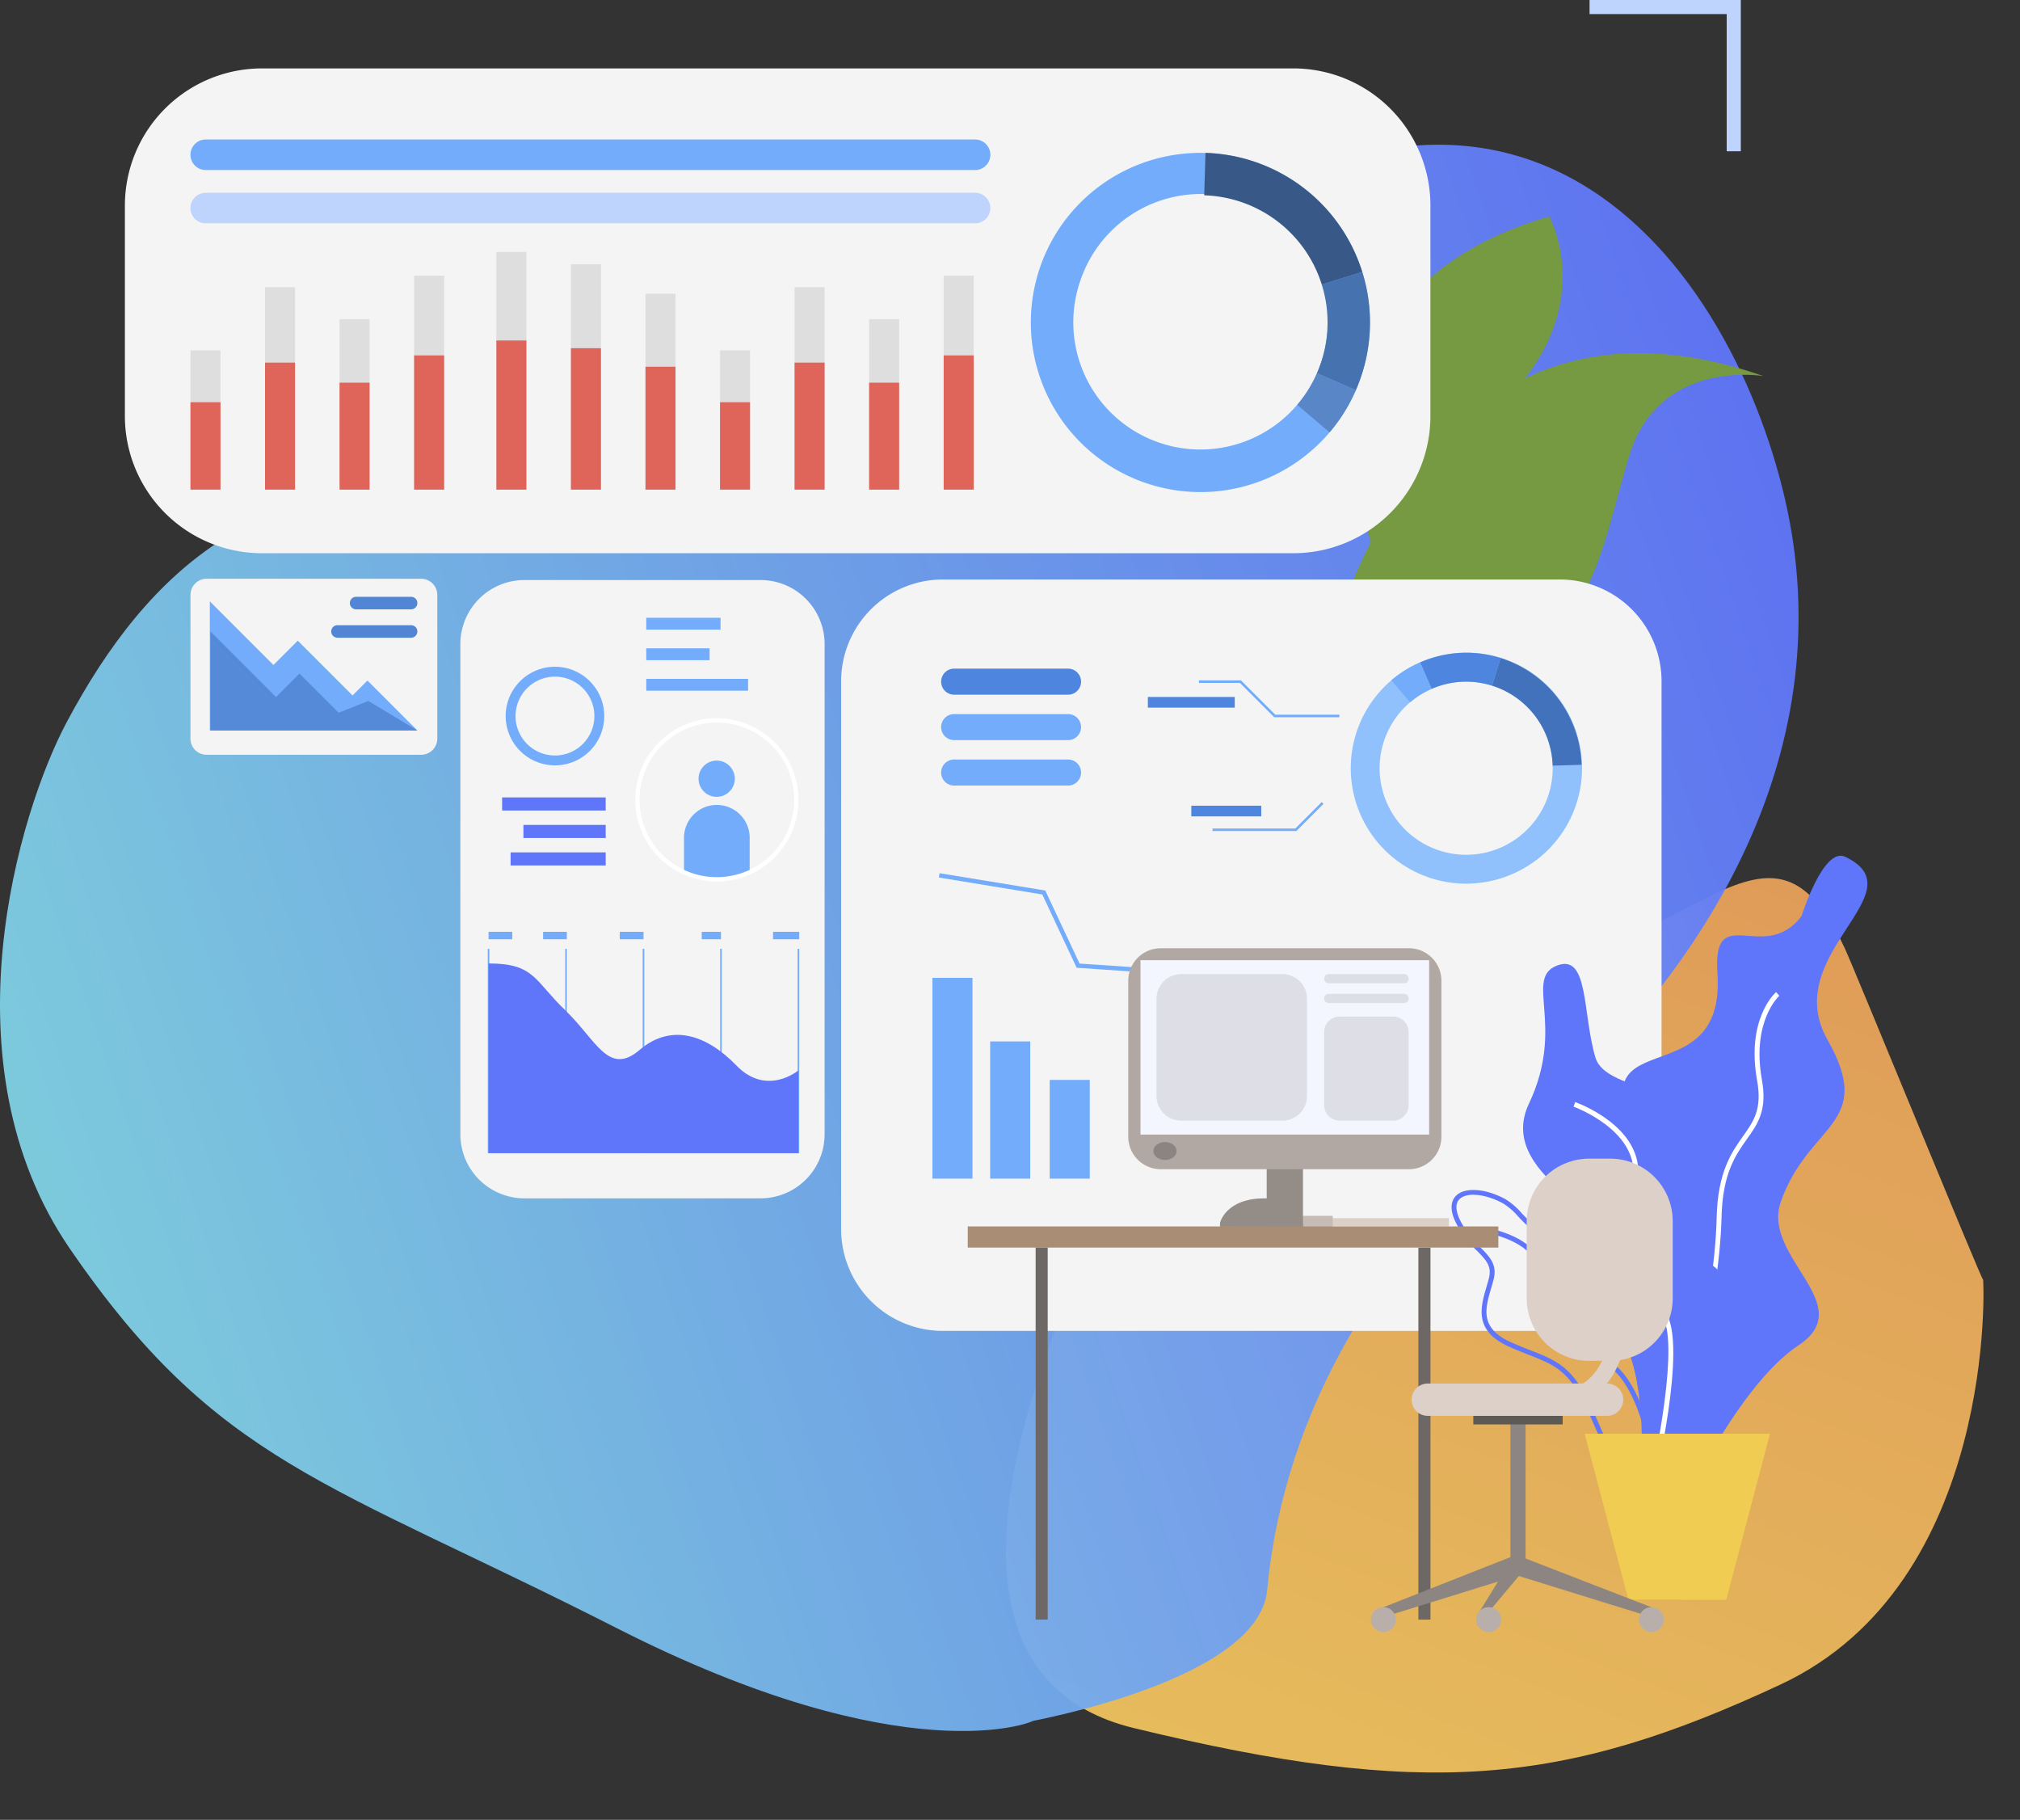 <svg xmlns="http://www.w3.org/2000/svg" xmlns:xlink="http://www.w3.org/1999/xlink" width="688" height="619.699" viewBox="0 0 688 619.699">
  <rect x="0" y="0" width="688" height="619.699" fill="#333333" stroke="none"/>
  <defs>
    <linearGradient id="linear-gradient" x1="0.371" y1="1.485" x2="0.756" y2="-0.022" gradientUnits="objectBoundingBox">
      <stop offset="0" stop-color="#f2d05f"/>
      <stop offset="1" stop-color="#e79d5a"/>
    </linearGradient>
    <linearGradient id="linear-gradient-2" x1="0.041" y1="0.736" x2="1.031" y2="0.395" gradientUnits="objectBoundingBox">
      <stop offset="0" stop-color="#81d3e4"/>
      <stop offset="1" stop-color="#6076fa"/>
    </linearGradient>
    <linearGradient id="linear-gradient-3" x1="-33.53" y1="-0.241" x2="-32.494" y2="-0.241" gradientUnits="objectBoundingBox">
      <stop offset="0.005" stop-color="#4a612f"/>
      <stop offset="1" stop-color="#769a42"/>
    </linearGradient>
    <linearGradient id="linear-gradient-4" x1="-42.568" y1="7.409" x2="-42.568" y2="6.258" xlink:href="#linear-gradient-3"/>
    <linearGradient id="linear-gradient-5" x1="-71.514" y1="-0.239" x2="-70.467" y2="-0.239" xlink:href="#linear-gradient-3"/>
    <linearGradient id="linear-gradient-6" x1="-76.81" y1="7.087" x2="-76.81" y2="5.949" xlink:href="#linear-gradient-3"/>
    <linearGradient id="linear-gradient-7" x1="-10.394" y1="0.5" x2="-12.317" y2="0.5" gradientUnits="objectBoundingBox">
      <stop offset="0" stop-color="#eebe63"/>
      <stop offset="1" stop-color="#dc3b57"/>
    </linearGradient>
    <linearGradient id="linear-gradient-8" x1="-9.545" y1="0.5" x2="-11.324" y2="0.5" xlink:href="#linear-gradient-7"/>
    <linearGradient id="linear-gradient-9" x1="-15.252" y1="0.5" x2="-17.994" y2="0.5" xlink:href="#linear-gradient-7"/>
    <linearGradient id="linear-gradient-10" x1="-21.432" y1="0.5" x2="-20.432" y2="0.5" xlink:href="#linear-gradient-2"/>
    <linearGradient id="linear-gradient-11" x1="-22.182" y1="0.5" x2="-21.182" y2="0.5" xlink:href="#linear-gradient-2"/>
    <linearGradient id="linear-gradient-12" x1="-29.659" y1="0.5" x2="-28.659" y2="0.5" xlink:href="#linear-gradient-2"/>
    <linearGradient id="linear-gradient-13" x1="-25.946" y1="0.5" x2="-24.946" y2="0.5" xlink:href="#linear-gradient-2"/>
    <linearGradient id="linear-gradient-14" x1="-28.698" y1="0.5" x2="-27.698" y2="0.5" gradientUnits="objectBoundingBox">
      <stop offset="0" stop-color="#e59148"/>
      <stop offset="1" stop-color="#f1cc52"/>
    </linearGradient>
    <linearGradient id="linear-gradient-15" x1="-28.698" y1="0.5" x2="-27.698" y2="0.5" gradientUnits="objectBoundingBox">
      <stop offset="0" stop-color="#b37239"/>
      <stop offset="1" stop-color="#f1cc52"/>
    </linearGradient>
    <linearGradient id="linear-gradient-16" x1="-10.479" y1="0.5" x2="-9.479" y2="0.5" xlink:href="#linear-gradient-2"/>
    <linearGradient id="linear-gradient-17" x1="-29.615" y1="0.5" x2="-28.615" y2="0.5" xlink:href="#linear-gradient-2"/>
    <linearGradient id="linear-gradient-18" x1="-32.352" y1="0.5" x2="-31.352" y2="0.5" xlink:href="#linear-gradient-2"/>
    <linearGradient id="linear-gradient-19" x1="-37.549" y1="0.5" x2="-36.549" y2="0.5" xlink:href="#linear-gradient-2"/>
    <linearGradient id="linear-gradient-20" x1="-20.797" y1="0.5" x2="-19.797" y2="0.5" gradientUnits="objectBoundingBox">
      <stop offset="0" stop-color="#d3d8de"/>
      <stop offset="1" stop-color="#fff"/>
    </linearGradient>
    <linearGradient id="linear-gradient-21" x1="-31.448" y1="0.5" x2="-30.448" y2="0.5" gradientUnits="objectBoundingBox">
      <stop offset="0" stop-color="#72acfb"/>
      <stop offset="1" stop-color="#5286d4"/>
    </linearGradient>
    <linearGradient id="linear-gradient-22" x1="-40.405" y1="0.5" x2="-39.405" y2="0.5" xlink:href="#linear-gradient-21"/>
  </defs>
  <g id="Group_2384" data-name="Group 2384" transform="translate(8374.183 -15898.61)">
    <path id="Path_1867" data-name="Path 1867" d="M324.015,129.987c.146-.849,14.121,102.469-56.806,143.4S149.767,322.546,49.157,307.307,32.13,112.761,40.742,96.181c59.292-114.267,1.366-17.209,95.787-45.529,82.614-24.78,99.851-81.592,130.68-29.109C270.58,27.275,323.868,130.835,324.015,129.987Z" transform="matrix(0.996, 0.087, -0.087, 0.996, -8010.17, 16176.719)" opacity="0.95" fill="url(#linear-gradient)"/>
    <path id="Path_1868" data-name="Path 1868" d="M1687.893,702.888c-47.647,40.547-81.572,94.925-87.281,156.632-2.879,31.031-80.46,44.554-79.959,44.677s-43.035,18.454-141.573-31.649-136.075-56.028-186.319-129.275c-43.286-63.1-17.3-148.7-1.041-179.225,27.775-52.133,67.9-89.206,142.782-77.164,70.6,11.363,150.378-12.515,202.351-59.476,142.954-129.191,221.181-21.81,240.183,61S1753.491,647.092,1687.893,702.888Z" transform="translate(-9543.191 15580.486)" opacity="0.95" fill="url(#linear-gradient-2)"/>
    <g id="Group_2168" data-name="Group 2168" transform="translate(-8331.647 15898.61)">
      <g id="Group_2167" data-name="Group 2167" transform="translate(0 0)">
        <g id="Group_2058" data-name="Group 2058" transform="translate(409.305 120.265)">
          <path id="Path_1880" data-name="Path 1880" d="M2487.272,599.355c-10,21.813-15.613,42.451-8.251,51.657a12.143,12.143,0,0,0,1.424,1.5c5.669,4.993,16.819,5.106,35.643-2.329,50.1-19.79,52.476-53.943,62.607-87.294,9.99-32.934,44.883-27.368,45.771-27.221C2543.164,507.349,2504.23,562.375,2487.272,599.355Z" transform="translate(-2475.659 -527.856)" fill="url(#linear-gradient-3)"/>
          <g id="Group_2057" data-name="Group 2057" transform="translate(3.362 30.399)">
            <path id="Path_1881" data-name="Path 1881" d="M2483.258,689.325a12.146,12.146,0,0,0,1.423,1.5c9.411-5.669,27.429-17.688,35.926-31.184,4.008-6.369,7.374-13.528,10.948-21.1,6.74-14.329,13.724-29.143,25.91-40.505l-1.359-1.466c-12.464,11.634-19.522,26.623-26.352,41.124-3.541,7.523-6.883,14.626-10.833,20.885C2510.636,671.741,2492.431,683.806,2483.258,689.325Z" transform="translate(-2483.258 -596.568)" fill="url(#linear-gradient-4)"/>
          </g>
        </g>
        <g id="Group_2060" data-name="Group 2060" transform="translate(419.951 73.719)">
          <path id="Path_1882" data-name="Path 1882" d="M2509.393,549.6c.59,1.451.971,2.271,1.013,2.365.153-.8.3-1.6.455-2.365,6.683-34.244,15.62-37.821,42.419-67.776,27.4-30.637,11.643-59.182,11.643-59.182C2473.112,449.175,2503.155,534.294,2509.393,549.6Z" transform="translate(-2499.721 -422.647)" fill="url(#linear-gradient-5)"/>
          <g id="Group_2059" data-name="Group 2059" transform="translate(9.37 35.768)">
            <path id="Path_1883" data-name="Path 1883" d="M2521.2,594.684c.59,1.451.971,2.271,1.013,2.365.153-.8.3-1.6.456-2.365-2.974-29.6,14.885-64.341,20.5-70.575,5.806-6.455,9.385-15.331,10.734-18.676.23-.554.442-1.083.511-1.206l-1.294-.732c-.113.2-.261.57-.592,1.382-1.322,3.276-4.833,11.977-10.467,18.23C2534.95,531.013,2518.473,565.918,2521.2,594.684Z" transform="translate(-2520.899 -503.495)" fill="url(#linear-gradient-6)"/>
          </g>
        </g>
        <path id="Rectangle_3414" data-name="Rectangle 3414" d="M46.714,0H397.938a46.718,46.718,0,0,1,46.718,46.718v71.661a46.715,46.715,0,0,1-46.715,46.715H46.717A46.717,46.717,0,0,1,0,118.377V46.714A46.714,46.714,0,0,1,46.714,0Z" transform="translate(444.656 188.386) rotate(180)" fill="#f4f4f4" style="mix-blend-mode: hard-light;isolation: isolate"/>
        <rect id="Rectangle_3415" data-name="Rectangle 3415" width="166.715" height="5.575" transform="translate(421.371 386.95) rotate(180)" fill="#fff"/>
        <rect id="Rectangle_3416" data-name="Rectangle 3416" width="123.814" height="5.576" transform="translate(421.371 360.927) rotate(180)" fill="url(#linear-gradient-7)"/>
        <rect id="Rectangle_3417" data-name="Rectangle 3417" width="133.784" height="5.577" transform="translate(421.371 373.939) rotate(180)" fill="url(#linear-gradient-8)"/>
        <rect id="Rectangle_3418" data-name="Rectangle 3418" width="86.806" height="5.575" transform="translate(421.371 386.95) rotate(180)" fill="url(#linear-gradient-9)"/>
        <g id="Group_2072" data-name="Group 2072" transform="translate(243.95 197.332)">
          <path id="Rectangle_3419" data-name="Rectangle 3419" d="M34.659,0h210.11a34.659,34.659,0,0,1,34.659,34.659V221.208a34.662,34.662,0,0,1-34.662,34.662H34.658A34.658,34.658,0,0,1,0,221.213V34.659A34.659,34.659,0,0,1,34.659,0Z" transform="translate(279.428 255.87) rotate(180)" fill="#f4f4f4" style="mix-blend-mode: hard-light;isolation: isolate"/>
          <g id="Group_2065" data-name="Group 2065" transform="translate(173.563 24.952)">
            <g id="Group_2061" data-name="Group 2061">
              <path id="Path_1884" data-name="Path 1884" d="M2546.765,834.781a39.306,39.306,0,1,0-26.472-74.02c-.831.3-1.65.621-2.449.968a39.307,39.307,0,0,0,28.922,73.053Zm-40.984-27.087a29.438,29.438,0,0,1,15.988-36.944c.6-.259,1.214-.5,1.837-.727a29.469,29.469,0,1,1-17.825,37.672Z" transform="translate(-2494.211 -758.455)" fill="#90c1fc"/>
            </g>
            <g id="Group_2062" data-name="Group 2062" transform="translate(48.102 1.794)">
              <path id="Path_1885" data-name="Path 1885" d="M2602.937,771.9l2.933-9.389a39.346,39.346,0,0,1,27.581,36.348l-9.832.293a29.519,29.519,0,0,0-20.682-27.252Z" transform="translate(-2602.937 -762.51)" fill="#4372bd"/>
            </g>
            <g id="Group_2063" data-name="Group 2063" transform="translate(23.632)">
              <path id="Path_1886" data-name="Path 1886" d="M2551.552,770.75l-3.925-9.021c.8-.346,1.617-.67,2.449-.968a39.143,39.143,0,0,1,24.953-.512l-2.933,9.389a29.37,29.37,0,0,0-18.708.385C2552.766,770.247,2552.152,770.49,2551.552,770.75Z" transform="translate(-2547.627 -758.455)" fill="#4e85de"/>
            </g>
            <g id="Group_2064" data-name="Group 2064" transform="translate(13.847 3.274)">
              <path id="Path_1887" data-name="Path 1887" d="M2525.51,771.948a39.053,39.053,0,0,1,9.785-6.093l3.926,9.021a29.285,29.285,0,0,0-7.338,4.568Z" transform="translate(-2525.51 -765.855)" fill="#72acfb"/>
            </g>
          </g>
          <g id="Group_2066" data-name="Group 2066" transform="translate(50.764 157.299)">
            <rect id="Rectangle_3420" data-name="Rectangle 3420" width="13.641" height="46.722" transform="translate(13.641 46.722) rotate(180)" fill="#72acfb"/>
          </g>
          <g id="Group_2067" data-name="Group 2067" transform="translate(71.043 170.403)">
            <rect id="Rectangle_3421" data-name="Rectangle 3421" width="13.642" height="33.618" transform="translate(13.642 33.618) rotate(180)" fill="#72acfb"/>
          </g>
          <g id="Group_2068" data-name="Group 2068" transform="translate(31.092 135.645)">
            <rect id="Rectangle_3422" data-name="Rectangle 3422" width="13.641" height="68.376" transform="translate(13.641 68.376) rotate(180)" fill="#72acfb"/>
          </g>
          <g id="Group_2069" data-name="Group 2069" transform="translate(33.291 100.01)">
            <path id="Path_1888" data-name="Path 1888" d="M2177.148,929.585l.242-1.476,36,5.9,11.671,24.873,38.813,2.636,12.572,18.543,29.673-.735.036,1.492-30.488.758-12.623-18.618-38.963-2.645-11.71-24.957Z" transform="translate(-2177.148 -928.109)" fill="#72acfb"/>
          </g>
          <path id="Path_1889" data-name="Path 1889" d="M2222.11,779.535h-38.793a4.434,4.434,0,0,1-4.433-4.434h0a4.433,4.433,0,0,1,4.433-4.436h38.793a4.435,4.435,0,0,1,4.435,4.436h0A4.435,4.435,0,0,1,2222.11,779.535Z" transform="translate(-2144.825 -740.311)" fill="#4e85de"/>
          <path id="Path_1890" data-name="Path 1890" d="M2222.11,814.507h-38.793a4.433,4.433,0,0,1-4.433-4.434h0a4.434,4.434,0,0,1,4.433-4.435h38.793a4.436,4.436,0,0,1,4.435,4.435h0A4.435,4.435,0,0,1,2222.11,814.507Z" transform="translate(-2144.825 -759.811)" fill="#72acfb"/>
          <path id="Path_1891" data-name="Path 1891" d="M2222.11,849.479h-38.793a4.434,4.434,0,0,1-4.433-4.434h0a4.432,4.432,0,0,1,4.433-4.434h38.793a4.434,4.434,0,0,1,4.435,4.434h0A4.436,4.436,0,0,1,2222.11,849.479Z" transform="translate(-2144.825 -779.311)" fill="#72acfb"/>
          <g id="Group_2070" data-name="Group 2070" transform="translate(121.868 34.361)">
            <path id="Path_1892" data-name="Path 1892" d="M2403,792.254h22.188V791.4h-21.836l-11.681-11.681h-14.307v.852h13.954Z" transform="translate(-2377.362 -779.722)" fill="#72acfb"/>
          </g>
          <g id="Group_2071" data-name="Group 2071" transform="translate(126.477 75.795)">
            <path id="Path_1893" data-name="Path 1893" d="M2387.781,883.232h28.553l9.25-9.251-.6-.6-9,9h-28.2Z" transform="translate(-2387.781 -873.377)" fill="#72acfb"/>
          </g>
          <rect id="Rectangle_3423" data-name="Rectangle 3423" width="29.597" height="3.632" transform="translate(134.064 43.631) rotate(180)" fill="#4e85de"/>
          <rect id="Rectangle_3424" data-name="Rectangle 3424" width="23.824" height="3.632" transform="translate(143.09 80.662) rotate(180)" fill="#4e85de"/>
        </g>
        <g id="Group_2077" data-name="Group 2077" transform="translate(451.865 291.395)">
          <path id="Path_1894" data-name="Path 1894" d="M2775.452,915.033c-7.454-3.565-14.876,20.169-14.876,20.169-12.673,16.749-30.382-5.532-28.651,19.5,3.03,43.8-50.419,13.775-25.763,59.506s-21.772,25.859-6.448,62.735-4.538,80.857,18.52,62.783c0,0,20.3-44.523,41.242-58.3s-12.545-30.12-6-48.831c9.518-27.173,32.442-26.107,15.911-55.309S2800.8,927.156,2775.452,915.033Z" transform="translate(-2641.378 -914.668)" fill="url(#linear-gradient-10)"/>
          <g id="Group_2073" data-name="Group 2073" transform="translate(68.603 46.441)">
            <path id="Path_1895" data-name="Path 1895" d="M2727.875,1181.507c10-7.027,21.693-56.014,22.391-85.189.357-14.944,4.775-21.171,8.674-26.663,3.724-5.252,6.942-9.787,5.068-20.2-3.583-19.9,5.835-28.489,5.931-28.573l-1.09-1.242c-.42.366-10.229,9.226-6.468,30.108,1.751,9.73-1.135,13.8-4.789,18.948-3.835,5.406-8.609,12.131-8.979,27.583-.749,31.31-12.707,77.558-21.688,83.873Z" transform="translate(-2726.924 -1019.64)" fill="#fff"/>
          </g>
          <g id="Group_2074" data-name="Group 2074" transform="translate(0 113.82)">
            <path id="Path_1896" data-name="Path 1896" d="M2620.462,1252.138c-.942-2.137-1.918-4.349-3.023-6.681-5.711-12.052-10.768-14.037-19.148-17.326-2.047-.8-4.369-1.715-6.914-2.859-12-5.4-9.679-13.344-7.628-20.356.286-.983.571-1.96.819-2.928,1.057-4.125-.972-6.195-4.043-9.328a34.949,34.949,0,0,1-7.31-9.8c-2.4-5.007-1.176-7.691.272-9.062,3.046-2.887,10.065-2.355,16.7,1.265h0a24.053,24.053,0,0,1,5.548,4.778c4.227,4.426,9.488,9.932,22.788,9.993,7.585.036,11.74,1.084,13.89,3.5,2.442,2.742,1.982,6.85,1.344,12.537-.219,1.965-.47,4.194-.621,6.6a38.509,38.509,0,0,0,7.66,24.832c5.065,6.033,11.309,18.551,8.615,26.255-1.128,3.232-3.655,5.263-7.507,6.041a21.384,21.384,0,0,1-4.227.461C2628.37,1270.058,2624.963,1262.343,2620.462,1252.138Zm-31.072-75.628c-5.921-3.234-12.27-3.884-14.766-1.517-1.9,1.8-1,4.88.083,7.15a33.127,33.127,0,0,0,7,9.36c3.214,3.277,5.75,5.867,4.463,10.9-.252.986-.543,1.983-.834,2.98-2.042,6.984-3.973,13.583,6.72,18.388,2.51,1.128,4.811,2.029,6.842,2.826,8.459,3.319,14.044,5.514,20.036,18.158,1.114,2.352,2.094,4.576,3.043,6.723,5.17,11.72,8.29,18.792,19.6,16.508,3.241-.655,5.352-2.326,6.275-4.967,2.374-6.789-3.307-18.677-8.323-24.648a39.481,39.481,0,0,1-8.041-26c.154-2.447.406-4.7.628-6.683.589-5.26,1.016-9.059-.938-11.255-1.782-2-5.688-2.913-12.661-2.944-14.006-.066-19.533-5.855-23.976-10.507a22.575,22.575,0,0,0-5.145-4.469Z" transform="translate(-2571.858 -1171.94)" fill="url(#linear-gradient-11)"/>
          </g>
          <g id="Group_2075" data-name="Group 2075" transform="translate(12.822 127.02)">
            <path id="Path_1897" data-name="Path 1897" d="M2657.88,1296.237l1.651-.086c-.081-1.552-2.165-38.106-16.841-48.807-16.1-11.736-21.18-24.351-23.6-32.817-2.85-9.976-17.351-12.641-17.967-12.751l-.287,1.628c.14.026,14.1,2.6,16.665,11.577,2.483,8.7,7.7,21.663,24.211,33.7C2655.763,1258.921,2657.861,1295.866,2657.88,1296.237Z" transform="translate(-2600.839 -1201.777)" fill="url(#linear-gradient-12)"/>
          </g>
          <path id="Path_1898" data-name="Path 1898" d="M2638.856,998.348c10.434-3.575,8.267,16.53,12.674,31.409s49.04,6.489,30.3,43.741,23.694,12.461,11.021,44.97-1.1,67.277-14.878,58.431-7.739-49.78-22.065-54.644-16.663-10.54-2.478-23.762-37.168-26.351-24.5-53.054S2626.805,1002.482,2638.856,998.348Z" transform="translate(-2602.554 -961.093)" fill="url(#linear-gradient-13)"/>
          <g id="Group_2076" data-name="Group 2076" transform="translate(41.549 83.888)">
            <path id="Path_1899" data-name="Path 1899" d="M2693.258,1234.643c1.313-5.564,12.515-54.541,2.061-60.46-9.213-5.218-8.986-25.513-7.549-44.677,1.271-16.963-20.514-24.893-21.443-25.221l-.554,1.559c.217.075,21.526,7.838,20.348,23.541-1.477,19.68-1.635,40.563,8.384,46.236,7.938,4.5.63,43.856-2.856,58.645Z" transform="translate(-2665.773 -1104.284)" fill="#fff"/>
          </g>
          <path id="Path_1900" data-name="Path 1900" d="M2674.293,1359.524l14.9,56.507h33.287l14.893-56.507Z" transform="translate(-2628.974 -1162.714)" fill="url(#linear-gradient-14)"/>
          <path id="Path_1901" data-name="Path 1901" d="M2674.293,1359.523s32.79,6.155,32.79,56.507h15.392l14.893-56.507Z" transform="translate(-2628.974 -1162.714)" fill="url(#linear-gradient-15)"/>
        </g>
        <g id="Group_2078" data-name="Group 2078" transform="translate(498.858)">
          <path id="Path_1902" data-name="Path 1902" d="M2470.742,257.868v4.793h46.713v46.716h4.8V257.868Z" transform="translate(-2470.742 -257.868)" fill="#bfd4fc"/>
        </g>
        <g id="Group_2123" data-name="Group 2123" transform="translate(287.073 322.902)">
          <g id="Group_2079" data-name="Group 2079" transform="translate(116.962 91.896)">
            <rect id="Rectangle_3430" data-name="Rectangle 3430" width="46.924" height="2.785" transform="translate(46.924 2.785) rotate(180)" fill="#dcd0c8"/>
          </g>
          <g id="Group_2080" data-name="Group 2080" transform="translate(153.485 101.931)">
            <rect id="Rectangle_3431" data-name="Rectangle 3431" width="4.113" height="126.68" fill="#6d6865"/>
          </g>
          <g id="Group_2081" data-name="Group 2081" transform="translate(91.689 91.105)">
            <rect id="Rectangle_3432" data-name="Rectangle 3432" width="32.618" height="3.98" transform="translate(32.618 3.98) rotate(180)" fill="#c6bbb5"/>
          </g>
          <g id="Group_2082" data-name="Group 2082" transform="translate(101.821 57.165)">
            <rect id="Rectangle_3433" data-name="Rectangle 3433" width="12.351" height="37.516" transform="translate(12.351 37.516) rotate(180)" fill="#948c87"/>
          </g>
          <g id="Group_2083" data-name="Group 2083" transform="translate(0 94.729)">
            <rect id="Rectangle_3434" data-name="Rectangle 3434" width="180.719" height="7.202" transform="translate(180.719 7.202) rotate(180)" fill="#a98e75"/>
          </g>
          <g id="Group_2086" data-name="Group 2086" transform="translate(134.42 67.627)">
            <g id="Group_2085" data-name="Group 2085">
              <g id="Group_2084" data-name="Group 2084">
                <path id="Path_1903" data-name="Path 1903" d="M2503.259,1138.747a.05.05,0,0,1,.022,0C2503.192,1138.782,2503.18,1138.787,2503.259,1138.747Z" transform="translate(-2503.206 -1138.744)" fill="#363957"/>
              </g>
            </g>
          </g>
          <g id="Group_2088" data-name="Group 2088" transform="translate(186.391 207.243)">
            <g id="Group_2087" data-name="Group 2087">
              <path id="Path_1904" data-name="Path 1904" d="M2667.147,1471.485l-1.074,3.024-45.393-14.066,2.175-6.121Z" transform="translate(-2620.68 -1454.322)" fill="#8c8581"/>
            </g>
          </g>
          <g id="Group_2090" data-name="Group 2090" transform="translate(184.834 161.858)">
            <g id="Group_2089" data-name="Group 2089" transform="translate(0 0)">
              <rect id="Rectangle_3435" data-name="Rectangle 3435" width="5.159" height="49.353" transform="translate(5.159 49.353) rotate(180)" fill="#8c8581"/>
            </g>
          </g>
          <g id="Group_2092" data-name="Group 2092" transform="translate(172.198 159.236)">
            <g id="Group_2091" data-name="Group 2091" transform="translate(0 0)">
              <rect id="Rectangle_3436" data-name="Rectangle 3436" width="30.431" height="2.909" transform="translate(30.431 2.909) rotate(180)" fill="#5d5955"/>
            </g>
          </g>
          <g id="Group_2094" data-name="Group 2094" transform="translate(141.57 206.86)">
            <g id="Group_2093" data-name="Group 2093">
              <path id="Path_1905" data-name="Path 1905" d="M2519.368,1471l1.074,3.024,45.393-14.066-1.995-6.5Z" transform="translate(-2519.368 -1453.458)" fill="#8c8581"/>
            </g>
          </g>
          <g id="Group_2096" data-name="Group 2096" transform="translate(173.551 206.86)">
            <g id="Group_2095" data-name="Group 2095">
              <path id="Path_1906" data-name="Path 1906" d="M2591.657,1473.7v3.516l14.485-17.257-1.995-6.5Z" transform="translate(-2591.657 -1453.458)" fill="#8c8581"/>
            </g>
          </g>
          <g id="Group_2098" data-name="Group 2098" transform="translate(137.327 224.367)">
            <g id="Group_2097" data-name="Group 2097">
              <path id="Path_1907" data-name="Path 1907" d="M2509.778,1497.272a4.242,4.242,0,1,0,4.243-4.243A4.243,4.243,0,0,0,2509.778,1497.272Z" transform="translate(-2509.778 -1493.029)" fill="#b9afaa"/>
            </g>
          </g>
          <g id="Group_2100" data-name="Group 2100" transform="translate(173.192 224.367)">
            <g id="Group_2099" data-name="Group 2099">
              <path id="Path_1908" data-name="Path 1908" d="M2590.846,1497.272a4.242,4.242,0,1,0,4.242-4.243A4.242,4.242,0,0,0,2590.846,1497.272Z" transform="translate(-2590.846 -1493.029)" fill="#b9afaa"/>
            </g>
          </g>
          <g id="Group_2102" data-name="Group 2102" transform="translate(228.616 224.367)">
            <g id="Group_2101" data-name="Group 2101">
              <path id="Path_1909" data-name="Path 1909" d="M2716.121,1497.272a4.242,4.242,0,1,0,4.242-4.243A4.243,4.243,0,0,0,2716.121,1497.272Z" transform="translate(-2716.121 -1493.029)" fill="#b9afaa"/>
            </g>
          </g>
          <g id="Group_2103" data-name="Group 2103" transform="translate(151.168 148.221)">
            <path id="Rectangle_3437" data-name="Rectangle 3437" d="M5.507,0H66.584a5.507,5.507,0,0,1,5.507,5.507v0a5.506,5.506,0,0,1-5.506,5.506H5.507A5.507,5.507,0,0,1,0,5.507v0A5.507,5.507,0,0,1,5.507,0Z" transform="translate(72.091 11.015) rotate(180)" fill="#dcd0c8"/>
          </g>
          <g id="Group_2104" data-name="Group 2104" transform="translate(23.122 101.931)">
            <rect id="Rectangle_3438" data-name="Rectangle 3438" width="4.112" height="126.68" transform="translate(4.112 126.68) rotate(180)" fill="#6d6865"/>
          </g>
          <g id="Group_2105" data-name="Group 2105" transform="translate(54.671)">
            <path id="Rectangle_3439" data-name="Rectangle 3439" d="M11.044,0H95.607a11.047,11.047,0,0,1,11.047,11.047V64.194A11.044,11.044,0,0,1,95.61,75.238H11.047A11.047,11.047,0,0,1,0,64.191V11.044A11.044,11.044,0,0,1,11.044,0Z" transform="translate(106.654 75.238) rotate(180)" fill="#b2a8a3"/>
          </g>
          <g id="Group_2106" data-name="Group 2106" transform="translate(58.847 4.065)">
            <rect id="Rectangle_3440" data-name="Rectangle 3440" width="98.3" height="59.383" transform="translate(98.3 59.383) rotate(180)" fill="#f4f6ff"/>
          </g>
          <g id="Group_2107" data-name="Group 2107" transform="translate(63.216 65.991)">
            <path id="Path_1910" data-name="Path 1910" d="M2342.263,1138.1c0,1.687,1.774,3.055,3.961,3.055s3.962-1.368,3.962-3.055-1.774-3.059-3.962-3.059S2342.263,1136.417,2342.263,1138.1Z" transform="translate(-2342.263 -1135.046)" fill="#8c8480"/>
          </g>
          <g id="Group_2108" data-name="Group 2108" transform="translate(85.918 85.157)">
            <path id="Path_1911" data-name="Path 1911" d="M2393.576,1188.036V1186.7s1.884-8.33,15.2-8.33,13.044,9.669,13.044,9.669Z" transform="translate(-2393.576 -1178.367)" fill="#948c87"/>
          </g>
          <g id="Group_2109" data-name="Group 2109" transform="translate(190.386 71.647)">
            <path id="Rectangle_3441" data-name="Rectangle 3441" d="M21.26,0h7.2a21.26,21.26,0,0,1,21.26,21.26V47.6a21.26,21.26,0,0,1-21.26,21.26H21.267A21.267,21.267,0,0,1,0,47.59V21.26A21.26,21.26,0,0,1,21.26,0Z" transform="translate(49.715 68.857) rotate(180)" fill="#dcd0c8"/>
          </g>
          <g id="Group_2110" data-name="Group 2110" transform="translate(196.429 115.607)">
            <path id="Path_1912" data-name="Path 1912" d="M2646.134,1288.083c7.331,0,13.276-2.463,17.673-7.318,9.938-10.973,8.152-30.262,8.07-31.074a2.766,2.766,0,1,0-5.506.543c.024.219,1.605,17.7-6.676,26.832-3.349,3.689-7.784,5.486-13.562,5.486a2.766,2.766,0,0,0,0,5.533Z" transform="translate(-2643.369 -1247.195)" fill="#dcd0c8"/>
          </g>
          <g id="Group_2113" data-name="Group 2113" transform="translate(121.383 8.796)">
            <g id="Group_2112" data-name="Group 2112" transform="translate(0 0)">
              <g id="Group_2111" data-name="Group 2111">
                <path id="Rectangle_3442" data-name="Rectangle 3442" d="M1.562,0H27.225a1.569,1.569,0,0,1,1.569,1.569v0a1.568,1.568,0,0,1-1.568,1.568H1.565A1.565,1.565,0,0,1,0,1.572v-.01A1.562,1.562,0,0,1,1.562,0Z" transform="translate(28.794 3.137) rotate(180)" fill="#dedfe6"/>
              </g>
            </g>
          </g>
          <g id="Group_2116" data-name="Group 2116" transform="translate(121.383 15.524)">
            <g id="Group_2115" data-name="Group 2115" transform="translate(0 0)">
              <g id="Group_2114" data-name="Group 2114">
                <path id="Rectangle_3443" data-name="Rectangle 3443" d="M1.567,0h25.66a1.567,1.567,0,0,1,1.567,1.567v0a1.57,1.57,0,0,1-1.57,1.57H1.57A1.57,1.57,0,0,1,0,1.567v0A1.567,1.567,0,0,1,1.567,0Z" transform="translate(28.794 3.137) rotate(180)" fill="#dedfe6"/>
              </g>
            </g>
          </g>
          <g id="Group_2119" data-name="Group 2119" transform="translate(121.383 23.241)">
            <g id="Group_2118" data-name="Group 2118" transform="translate(0 0)">
              <g id="Group_2117" data-name="Group 2117">
                <path id="Rectangle_3444" data-name="Rectangle 3444" d="M5.326,0H23.471a5.323,5.323,0,0,1,5.323,5.323v24.83a5.323,5.323,0,0,1-5.323,5.323H5.327A5.327,5.327,0,0,1,0,30.15V5.326A5.326,5.326,0,0,1,5.326,0Z" transform="translate(28.794 35.477) rotate(180)" fill="#dedfe6"/>
              </g>
            </g>
          </g>
          <g id="Group_2122" data-name="Group 2122" transform="translate(64.291 8.796)">
            <g id="Group_2121" data-name="Group 2121">
              <g id="Group_2120" data-name="Group 2120">
                <path id="Rectangle_3445" data-name="Rectangle 3445" d="M8.429,0H42.85a8.428,8.428,0,0,1,8.428,8.428V41.495a8.428,8.428,0,0,1-8.428,8.428H8.432A8.432,8.432,0,0,1,0,41.491V8.429A8.429,8.429,0,0,1,8.429,0Z" transform="translate(51.277 49.923) rotate(180)" fill="#dedfe6"/>
              </g>
            </g>
          </g>
        </g>
        <g id="Group_2132" data-name="Group 2132" transform="translate(308.547 52.034)">
          <g id="Group_2125" data-name="Group 2125">
            <g id="Group_2124" data-name="Group 2124">
              <path id="Path_1913" data-name="Path 1913" d="M2286.229,485.779a57.7,57.7,0,0,0,72.4-31.335c.51-1.174.984-2.377,1.421-3.6a57.749,57.749,0,1,0-73.824,34.935Zm-21.321-68.963a43.3,43.3,0,1,1,81.537,29.162c-.328.916-.684,1.82-1.067,2.7a43.3,43.3,0,0,1-80.471-31.862Z" transform="translate(-2247.911 -373.632)" fill="#72acfb"/>
            </g>
          </g>
          <g id="Group_2127" data-name="Group 2127" transform="translate(59.062 0.026)">
            <g id="Group_2126" data-name="Group 2126">
              <path id="Path_1914" data-name="Path 1914" d="M2421.446,418.525l13.8-4.307a57.841,57.841,0,0,0-53.4-40.528l-.432,14.448a43.374,43.374,0,0,1,40.036,30.387Z" transform="translate(-2381.41 -373.69)" fill="#385988"/>
            </g>
          </g>
          <g id="Group_2129" data-name="Group 2129" transform="translate(97.468 40.554)">
            <g id="Group_2128" data-name="Group 2128">
              <path id="Path_1915" data-name="Path 1915" d="M2468.221,499.79l13.253,5.766c.509-1.174.984-2.377,1.421-3.6a57.487,57.487,0,0,0,.753-36.659l-13.8,4.307a43.11,43.11,0,0,1-.562,27.485C2468.96,498.005,2468.6,498.909,2468.221,499.79Z" transform="translate(-2468.221 -465.297)" fill="#4772b0"/>
            </g>
          </g>
          <g id="Group_2131" data-name="Group 2131" transform="translate(90.758 75.047)">
            <g id="Group_2130" data-name="Group 2130">
              <path id="Path_1916" data-name="Path 1916" d="M2464.064,563.407a57.426,57.426,0,0,0,8.953-14.378l-13.253-5.766a43.182,43.182,0,0,1-6.71,10.78Z" transform="translate(-2453.054 -543.262)" fill="#5886c7"/>
            </g>
          </g>
        </g>
        <g id="Group_2156" data-name="Group 2156" transform="translate(22.335 85.784)">
          <g id="Group_2147" data-name="Group 2147" transform="translate(104.191)">
            <g id="Group_2133" data-name="Group 2133" transform="translate(152.35 8.098)">
              <rect id="Rectangle_3446" data-name="Rectangle 3446" width="10.227" height="72.839" fill="#dedede"/>
            </g>
            <g id="Group_2134" data-name="Group 2134" transform="translate(126.959 22.899)">
              <rect id="Rectangle_3447" data-name="Rectangle 3447" width="10.226" height="58.039" fill="#dedede"/>
            </g>
            <g id="Group_2135" data-name="Group 2135" transform="translate(101.567 12.01)">
              <rect id="Rectangle_3448" data-name="Rectangle 3448" width="10.226" height="68.928" fill="#dedede"/>
            </g>
            <g id="Group_2136" data-name="Group 2136" transform="translate(76.176 33.511)">
              <rect id="Rectangle_3449" data-name="Rectangle 3449" width="10.225" height="47.427" fill="#dedede"/>
            </g>
            <g id="Group_2137" data-name="Group 2137" transform="translate(50.783 14.243)">
              <rect id="Rectangle_3450" data-name="Rectangle 3450" width="10.227" height="66.695" fill="#dedede"/>
            </g>
            <g id="Group_2138" data-name="Group 2138" transform="translate(25.392 4.19)">
              <rect id="Rectangle_3451" data-name="Rectangle 3451" width="10.226" height="76.748" fill="#dedede"/>
            </g>
            <g id="Group_2139" data-name="Group 2139">
              <rect id="Rectangle_3452" data-name="Rectangle 3452" width="10.225" height="80.938" fill="#dedede"/>
            </g>
            <g id="Group_2140" data-name="Group 2140" transform="translate(152.35 35.24)">
              <rect id="Rectangle_3453" data-name="Rectangle 3453" width="10.227" height="45.698" fill="#df655a"/>
            </g>
            <g id="Group_2141" data-name="Group 2141" transform="translate(126.959 44.526)">
              <rect id="Rectangle_3454" data-name="Rectangle 3454" width="10.226" height="36.412" fill="#df655a"/>
            </g>
            <g id="Group_2142" data-name="Group 2142" transform="translate(101.567 37.692)">
              <rect id="Rectangle_3455" data-name="Rectangle 3455" width="10.226" height="43.245" fill="#df655a"/>
            </g>
            <g id="Group_2143" data-name="Group 2143" transform="translate(76.176 51.183)">
              <rect id="Rectangle_3456" data-name="Rectangle 3456" width="10.225" height="29.754" fill="#df655a"/>
            </g>
            <g id="Group_2144" data-name="Group 2144" transform="translate(50.783 39.094)">
              <rect id="Rectangle_3457" data-name="Rectangle 3457" width="10.227" height="41.843" fill="#df655a"/>
            </g>
            <g id="Group_2145" data-name="Group 2145" transform="translate(25.392 32.789)">
              <rect id="Rectangle_3458" data-name="Rectangle 3458" width="10.226" height="48.149" fill="#df655a"/>
            </g>
            <g id="Group_2146" data-name="Group 2146" transform="translate(0 30.16)">
              <rect id="Rectangle_3459" data-name="Rectangle 3459" width="10.225" height="50.778" fill="#df655a"/>
            </g>
          </g>
          <g id="Group_2148" data-name="Group 2148" transform="translate(76.174 8.098)">
            <rect id="Rectangle_3460" data-name="Rectangle 3460" width="10.226" height="72.839" fill="#dedede"/>
          </g>
          <g id="Group_2149" data-name="Group 2149" transform="translate(50.783 22.899)">
            <rect id="Rectangle_3461" data-name="Rectangle 3461" width="10.227" height="58.039" fill="#dedede"/>
          </g>
          <g id="Group_2150" data-name="Group 2150" transform="translate(25.392 12.01)">
            <rect id="Rectangle_3462" data-name="Rectangle 3462" width="10.226" height="68.928" fill="#dedede"/>
          </g>
          <g id="Group_2151" data-name="Group 2151" transform="translate(0 33.511)">
            <rect id="Rectangle_3463" data-name="Rectangle 3463" width="10.225" height="47.427" fill="#dedede"/>
          </g>
          <g id="Group_2152" data-name="Group 2152" transform="translate(76.174 35.24)">
            <rect id="Rectangle_3464" data-name="Rectangle 3464" width="10.226" height="45.698" fill="#df655a"/>
          </g>
          <g id="Group_2153" data-name="Group 2153" transform="translate(50.783 44.526)">
            <rect id="Rectangle_3465" data-name="Rectangle 3465" width="10.227" height="36.412" fill="#df655a"/>
          </g>
          <g id="Group_2154" data-name="Group 2154" transform="translate(25.392 37.692)">
            <rect id="Rectangle_3466" data-name="Rectangle 3466" width="10.226" height="43.245" fill="#df655a"/>
          </g>
          <g id="Group_2155" data-name="Group 2155" transform="translate(0 51.183)">
            <rect id="Rectangle_3467" data-name="Rectangle 3467" width="10.225" height="29.754" fill="#df655a"/>
          </g>
        </g>
        <path id="Rectangle_3468" data-name="Rectangle 3468" d="M5.2,0H267.238a5.2,5.2,0,0,1,5.2,5.2v0a5.2,5.2,0,0,1-5.2,5.2H5.2A5.2,5.2,0,0,1,0,5.2v0A5.2,5.2,0,0,1,5.2,0Z" transform="translate(22.335 47.504)" fill="#72acfb"/>
        <path id="Rectangle_3469" data-name="Rectangle 3469" d="M5.2,0H267.237a5.2,5.2,0,0,1,5.2,5.2v0a5.2,5.2,0,0,1-5.2,5.2H5.2A5.2,5.2,0,0,1,0,5.205v0A5.2,5.2,0,0,1,5.2,0Z" transform="translate(22.335 65.653)" fill="#bfd4fc"/>
        <g id="Group_2157" data-name="Group 2157" transform="translate(114.259 197.517)" style="mix-blend-mode: hard-light;isolation: isolate">
          <path id="Rectangle_3470" data-name="Rectangle 3470" d="M21.82,0h80.42a21.82,21.82,0,0,1,21.82,21.82v166.9a21.819,21.819,0,0,1-21.819,21.819H21.819A21.819,21.819,0,0,1,0,188.722V21.82A21.82,21.82,0,0,1,21.82,0Z" transform="translate(124.061 210.541) rotate(180)" fill="#f4f4f4"/>
        </g>
        <g id="Group_2163" data-name="Group 2163" transform="translate(123.594 323.1)">
          <g id="Group_2158" data-name="Group 2158" transform="translate(105.543)">
            <rect id="Rectangle_3471" data-name="Rectangle 3471" width="0.541" height="69.6" fill="#72acfb"/>
          </g>
          <g id="Group_2159" data-name="Group 2159" transform="translate(79.157)">
            <rect id="Rectangle_3472" data-name="Rectangle 3472" width="0.543" height="69.6" fill="#72acfb"/>
          </g>
          <g id="Group_2160" data-name="Group 2160" transform="translate(52.771)">
            <rect id="Rectangle_3473" data-name="Rectangle 3473" width="0.541" height="69.6" fill="#72acfb"/>
          </g>
          <g id="Group_2161" data-name="Group 2161" transform="translate(26.386)">
            <rect id="Rectangle_3474" data-name="Rectangle 3474" width="0.543" height="69.6" fill="#72acfb"/>
          </g>
          <g id="Group_2162" data-name="Group 2162">
            <rect id="Rectangle_3475" data-name="Rectangle 3475" width="0.543" height="69.6" fill="#72acfb"/>
          </g>
        </g>
        <path id="Path_1917" data-name="Path 1917" d="M1936.01,1033.985s-10.752,9.053-21.143-1.671-22.375-14.307-32.972-5.276-14.719-3.363-25.313-13.522-10.426-15.936-26.114-15.936V1062.2H1936.01Z" transform="translate(-1706.602 -669.504)" fill="url(#linear-gradient-16)"/>
        <rect id="Rectangle_3476" data-name="Rectangle 3476" width="6.556" height="2.535" transform="translate(203.022 319.838) rotate(180)" fill="#72acfb"/>
        <rect id="Rectangle_3477" data-name="Rectangle 3477" width="8.921" height="2.535" transform="translate(229.677 319.838) rotate(180)" fill="#72acfb"/>
        <rect id="Rectangle_3478" data-name="Rectangle 3478" width="8.079" height="2.535" transform="translate(176.635 319.838) rotate(180)" fill="#72acfb"/>
        <rect id="Rectangle_3479" data-name="Rectangle 3479" width="8.08" height="2.535" transform="translate(150.522 319.838) rotate(180)" fill="#72acfb"/>
        <rect id="Rectangle_3480" data-name="Rectangle 3480" width="8.081" height="2.535" transform="translate(131.946 319.838) rotate(180)" fill="#72acfb"/>
        <rect id="Rectangle_3481" data-name="Rectangle 3481" width="35.283" height="4.462" transform="translate(163.762 276.003) rotate(180)" fill="url(#linear-gradient-17)"/>
        <rect id="Rectangle_3482" data-name="Rectangle 3482" width="32.389" height="4.463" transform="translate(163.762 294.711) rotate(180)" fill="url(#linear-gradient-18)"/>
        <rect id="Rectangle_3483" data-name="Rectangle 3483" width="28.022" height="4.463" transform="translate(163.762 285.359) rotate(180)" fill="url(#linear-gradient-19)"/>
        <path id="Path_1918" data-name="Path 1918" d="M1992.146,847.621a6.169,6.169,0,1,0,6.169-6.169A6.169,6.169,0,0,0,1992.146,847.621Z" transform="translate(-1796.753 -582.449)" fill="#72acfb"/>
        <path id="Path_1919" data-name="Path 1919" d="M1980.936,886.758V898.49a27.138,27.138,0,0,0,22.364,0V886.758a11.182,11.182,0,1,0-22.364,0Z" transform="translate(-1790.502 -601.476)" fill="#72acfb"/>
        <g id="Group_2164" data-name="Group 2164" transform="translate(173.827 244.578)">
          <path id="Path_1920" data-name="Path 1920" d="M1959.7,861.951a27.791,27.791,0,1,1,22.972,0,27.881,27.881,0,0,1-22.972,0Zm-14.839-25.315a26.394,26.394,0,0,0,15.446,23.979,26.4,26.4,0,0,0,21.757,0,26.327,26.327,0,1,0-37.2-23.979Z" transform="translate(-1943.397 -808.846)" fill="url(#linear-gradient-20)"/>
        </g>
        <g id="Group_2165" data-name="Group 2165" transform="translate(129.692 227.048)">
          <path id="Path_1921" data-name="Path 1921" d="M1843.638,786.012a16.79,16.79,0,1,1,16.79,16.79A16.809,16.809,0,0,1,1843.638,786.012Zm3.362,0a13.427,13.427,0,1,0,13.428-13.428A13.443,13.443,0,0,0,1847,786.012Z" transform="translate(-1843.638 -769.223)" fill="#72acfb"/>
        </g>
        <rect id="Rectangle_3484" data-name="Rectangle 3484" width="25.298" height="4.033" transform="translate(202.875 214.407) rotate(180)" fill="#72acfb"/>
        <rect id="Rectangle_3485" data-name="Rectangle 3485" width="21.568" height="4.037" transform="translate(199.145 224.806) rotate(180)" fill="#72acfb"/>
        <rect id="Rectangle_3486" data-name="Rectangle 3486" width="34.679" height="4.033" transform="translate(212.256 235.201) rotate(180)" fill="#72acfb"/>
        <g id="Group_2166" data-name="Group 2166" transform="translate(22.335 197.08)" style="mix-blend-mode: hard-light;isolation: isolate">
          <path id="Rectangle_3487" data-name="Rectangle 3487" d="M5.5,0H78.566a5.5,5.5,0,0,1,5.5,5.5V54.435a5.5,5.5,0,0,1-5.5,5.5H5.5a5.5,5.5,0,0,1-5.5-5.5V5.5A5.5,5.5,0,0,1,5.5,0Z" transform="translate(84.069 59.938) rotate(180)" fill="#f4f4f4"/>
        </g>
        <path id="Rectangle_3488" data-name="Rectangle 3488" d="M2.136,0H27.2a2.137,2.137,0,0,1,2.137,2.137v0A2.136,2.136,0,0,1,27.2,4.273H2.136A2.136,2.136,0,0,1,0,2.137v0A2.136,2.136,0,0,1,2.136,0Z" transform="translate(99.613 217.161) rotate(180)" fill="url(#linear-gradient-21)"/>
        <path id="Rectangle_3489" data-name="Rectangle 3489" d="M2.134,0h18.72A2.136,2.136,0,0,1,22.99,2.136v0a2.138,2.138,0,0,1-2.138,2.138H2.136A2.136,2.136,0,0,1,0,2.138v0A2.134,2.134,0,0,1,2.134,0Z" transform="translate(99.614 207.493) rotate(180)" fill="url(#linear-gradient-22)"/>
        <path id="Path_1922" data-name="Path 1922" d="M1686.56,762.842l-17-17-5.083,5.081-18.656-18.659-8.28,8.279-21.667-21.664v43.964Z" transform="translate(-1586.946 -514.103)" fill="#72acfb"/>
        <path id="Path_1923" data-name="Path 1923" d="M1616.322,775.76V742.046l22.343,22.344,8-8,13.344,13.343,10.11-4.02,16.69,10.049Z" transform="translate(-1587.197 -527.021)" fill="#558ad8"/>
      </g>
    </g>
  </g>
</svg>
